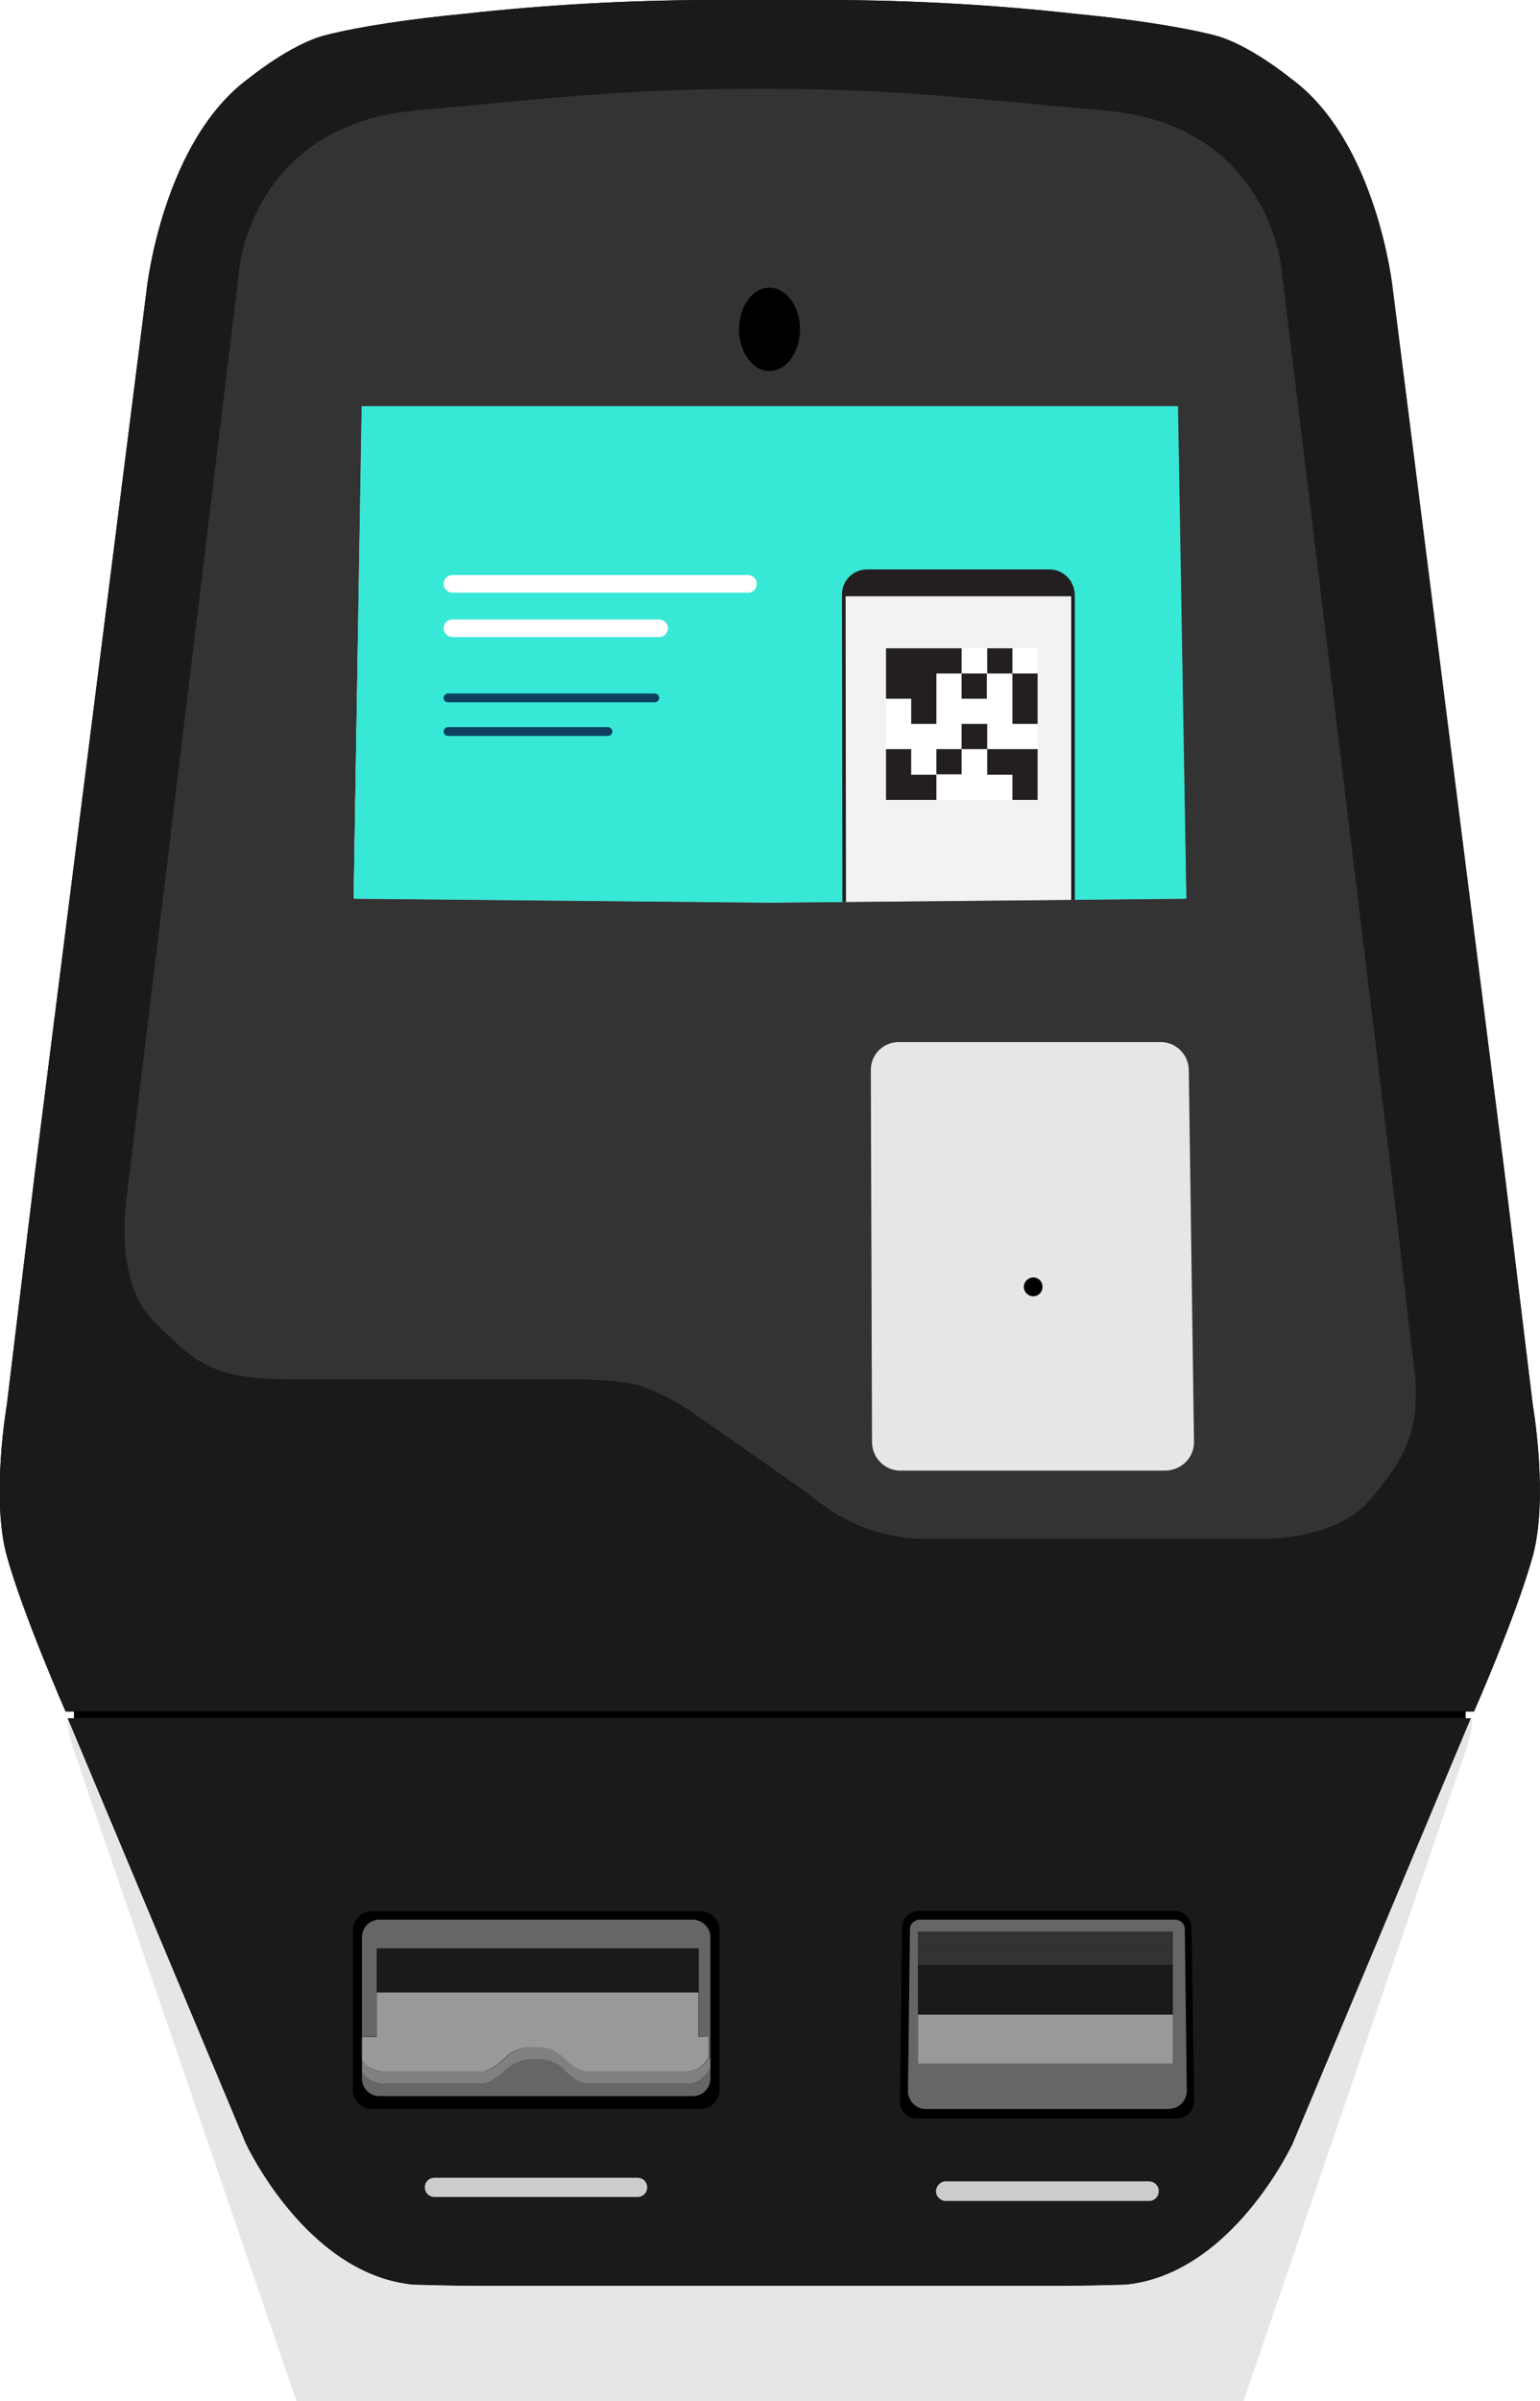 <svg version="1.1" id="el_2oApmyFdZ" xmlns="http://www.w3.org/2000/svg" xmlns:xlink="http://www.w3.org/1999/xlink" x="0px" y="0px" viewBox="0 0 385 600" style="enable-background:new 0 0 385 626.6;" xml:space="preserve"><style>@-webkit-keyframes kf_el_gOgcevkAcDx_an_QwD5NN3yj{0%{-webkit-transform: translate(23.6px, 294.5px) translate(-23.6px, -294.5px) translate(100px, 310px);transform: translate(23.6px, 294.5px) translate(-23.6px, -294.5px) translate(100px, 310px);}16.67%{-webkit-transform: translate(23.6px, 294.5px) translate(-23.6px, -294.5px) translate(100px, 310px);transform: translate(23.6px, 294.5px) translate(-23.6px, -294.5px) translate(100px, 310px);}27.22%{-webkit-transform: translate(23.6px, 294.5px) translate(-23.6px, -294.5px) translate(50px, -20px);transform: translate(23.6px, 294.5px) translate(-23.6px, -294.5px) translate(50px, -20px);}30%{-webkit-transform: translate(23.6px, 294.5px) translate(-23.6px, -294.5px) translate(50px, 0px);transform: translate(23.6px, 294.5px) translate(-23.6px, -294.5px) translate(50px, 0px);}40%{-webkit-transform: translate(23.6px, 294.5px) translate(-23.6px, -294.5px) translate(50px, 0px);transform: translate(23.6px, 294.5px) translate(-23.6px, -294.5px) translate(50px, 0px);}46.67%{-webkit-transform: translate(23.6px, 294.5px) translate(-23.6px, -294.5px) translate(50px, 310px);transform: translate(23.6px, 294.5px) translate(-23.6px, -294.5px) translate(50px, 310px);}100%{-webkit-transform: translate(23.6px, 294.5px) translate(-23.6px, -294.5px) translate(50px, 310px);transform: translate(23.6px, 294.5px) translate(-23.6px, -294.5px) translate(50px, 310px);}}@keyframes kf_el_gOgcevkAcDx_an_QwD5NN3yj{0%{-webkit-transform: translate(23.6px, 294.5px) translate(-23.6px, -294.5px) translate(100px, 310px);transform: translate(23.6px, 294.5px) translate(-23.6px, -294.5px) translate(100px, 310px);}16.67%{-webkit-transform: translate(23.6px, 294.5px) translate(-23.6px, -294.5px) translate(100px, 310px);transform: translate(23.6px, 294.5px) translate(-23.6px, -294.5px) translate(100px, 310px);}27.22%{-webkit-transform: translate(23.6px, 294.5px) translate(-23.6px, -294.5px) translate(50px, -20px);transform: translate(23.6px, 294.5px) translate(-23.6px, -294.5px) translate(50px, -20px);}30%{-webkit-transform: translate(23.6px, 294.5px) translate(-23.6px, -294.5px) translate(50px, 0px);transform: translate(23.6px, 294.5px) translate(-23.6px, -294.5px) translate(50px, 0px);}40%{-webkit-transform: translate(23.6px, 294.5px) translate(-23.6px, -294.5px) translate(50px, 0px);transform: translate(23.6px, 294.5px) translate(-23.6px, -294.5px) translate(50px, 0px);}46.67%{-webkit-transform: translate(23.6px, 294.5px) translate(-23.6px, -294.5px) translate(50px, 310px);transform: translate(23.6px, 294.5px) translate(-23.6px, -294.5px) translate(50px, 310px);}100%{-webkit-transform: translate(23.6px, 294.5px) translate(-23.6px, -294.5px) translate(50px, 310px);transform: translate(23.6px, 294.5px) translate(-23.6px, -294.5px) translate(50px, 310px);}}@-webkit-keyframes kf_el_zl9mo9JdEqv_an_85zk_3eNT{50.56%{-webkit-transform: translate(208.575px, 277.697px) translate(-208.575px, -277.697px) translate(0px, 330px);transform: translate(208.575px, 277.697px) translate(-208.575px, -277.697px) translate(0px, 330px);}60%{-webkit-transform: translate(208.575px, 277.697px) translate(-208.575px, -277.697px) translate(0px, -20px);transform: translate(208.575px, 277.697px) translate(-208.575px, -277.697px) translate(0px, -20px);}61.67%{-webkit-transform: translate(208.575px, 277.697px) translate(-208.575px, -277.697px) translate(0px, -15px);transform: translate(208.575px, 277.697px) translate(-208.575px, -277.697px) translate(0px, -15px);}73.33%{-webkit-transform: translate(208.575px, 277.697px) translate(-208.575px, -277.697px) translate(0px, -15px);transform: translate(208.575px, 277.697px) translate(-208.575px, -277.697px) translate(0px, -15px);}85%{-webkit-transform: translate(208.575px, 277.697px) translate(-208.575px, -277.697px) translate(0px, 330px);transform: translate(208.575px, 277.697px) translate(-208.575px, -277.697px) translate(0px, 330px);}0%{-webkit-transform: translate(208.575px, 277.697px) translate(-208.575px, -277.697px) translate(0px, 330px);transform: translate(208.575px, 277.697px) translate(-208.575px, -277.697px) translate(0px, 330px);}100%{-webkit-transform: translate(208.575px, 277.697px) translate(-208.575px, -277.697px) translate(0px, 330px);transform: translate(208.575px, 277.697px) translate(-208.575px, -277.697px) translate(0px, 330px);}}@keyframes kf_el_zl9mo9JdEqv_an_85zk_3eNT{50.56%{-webkit-transform: translate(208.575px, 277.697px) translate(-208.575px, -277.697px) translate(0px, 330px);transform: translate(208.575px, 277.697px) translate(-208.575px, -277.697px) translate(0px, 330px);}60%{-webkit-transform: translate(208.575px, 277.697px) translate(-208.575px, -277.697px) translate(0px, -20px);transform: translate(208.575px, 277.697px) translate(-208.575px, -277.697px) translate(0px, -20px);}61.67%{-webkit-transform: translate(208.575px, 277.697px) translate(-208.575px, -277.697px) translate(0px, -15px);transform: translate(208.575px, 277.697px) translate(-208.575px, -277.697px) translate(0px, -15px);}73.33%{-webkit-transform: translate(208.575px, 277.697px) translate(-208.575px, -277.697px) translate(0px, -15px);transform: translate(208.575px, 277.697px) translate(-208.575px, -277.697px) translate(0px, -15px);}85%{-webkit-transform: translate(208.575px, 277.697px) translate(-208.575px, -277.697px) translate(0px, 330px);transform: translate(208.575px, 277.697px) translate(-208.575px, -277.697px) translate(0px, 330px);}0%{-webkit-transform: translate(208.575px, 277.697px) translate(-208.575px, -277.697px) translate(0px, 330px);transform: translate(208.575px, 277.697px) translate(-208.575px, -277.697px) translate(0px, 330px);}100%{-webkit-transform: translate(208.575px, 277.697px) translate(-208.575px, -277.697px) translate(0px, 330px);transform: translate(208.575px, 277.697px) translate(-208.575px, -277.697px) translate(0px, 330px);}}@-webkit-keyframes kf_el_zfrejAVswDg_an_p9dKUHLOG{0%{opacity: 1;}73.33%{opacity: 1;}73.89%{opacity: 0;}100%{opacity: 0;}}@keyframes kf_el_zfrejAVswDg_an_p9dKUHLOG{0%{opacity: 1;}73.33%{opacity: 1;}73.89%{opacity: 0;}100%{opacity: 0;}}@-webkit-keyframes kf_el_nceC9BZ4G16_an_SNKCiJ8HG{73.89%{-webkit-transform: translate(192.3px, 162px) scale(0.3, 0.3) translate(-192.3px, -162px);transform: translate(192.3px, 162px) scale(0.3, 0.3) translate(-192.3px, -162px);}78.33%{-webkit-transform: translate(192.3px, 162px) scale(1.1, 1.1) translate(-192.3px, -162px);transform: translate(192.3px, 162px) scale(1.1, 1.1) translate(-192.3px, -162px);}78.89%{-webkit-transform: translate(192.3px, 162px) scale(1, 1) translate(-192.3px, -162px);transform: translate(192.3px, 162px) scale(1, 1) translate(-192.3px, -162px);}0%{-webkit-transform: translate(192.3px, 162px) scale(0.3, 0.3) translate(-192.3px, -162px);transform: translate(192.3px, 162px) scale(0.3, 0.3) translate(-192.3px, -162px);}100%{-webkit-transform: translate(192.3px, 162px) scale(1, 1) translate(-192.3px, -162px);transform: translate(192.3px, 162px) scale(1, 1) translate(-192.3px, -162px);}}@keyframes kf_el_nceC9BZ4G16_an_SNKCiJ8HG{73.89%{-webkit-transform: translate(192.3px, 162px) scale(0.3, 0.3) translate(-192.3px, -162px);transform: translate(192.3px, 162px) scale(0.3, 0.3) translate(-192.3px, -162px);}78.33%{-webkit-transform: translate(192.3px, 162px) scale(1.1, 1.1) translate(-192.3px, -162px);transform: translate(192.3px, 162px) scale(1.1, 1.1) translate(-192.3px, -162px);}78.89%{-webkit-transform: translate(192.3px, 162px) scale(1, 1) translate(-192.3px, -162px);transform: translate(192.3px, 162px) scale(1, 1) translate(-192.3px, -162px);}0%{-webkit-transform: translate(192.3px, 162px) scale(0.3, 0.3) translate(-192.3px, -162px);transform: translate(192.3px, 162px) scale(0.3, 0.3) translate(-192.3px, -162px);}100%{-webkit-transform: translate(192.3px, 162px) scale(1, 1) translate(-192.3px, -162px);transform: translate(192.3px, 162px) scale(1, 1) translate(-192.3px, -162px);}}@-webkit-keyframes kf_el_nceC9BZ4G16_an_HbHgcJzPA{0%{opacity: 0;}73.33%{opacity: 0;}73.89%{opacity: 1;}100%{opacity: 1;}}@keyframes kf_el_nceC9BZ4G16_an_HbHgcJzPA{0%{opacity: 0;}73.33%{opacity: 0;}73.89%{opacity: 1;}100%{opacity: 1;}}@-webkit-keyframes kf_el_C-0KywV1Pj_an_wQ9679mTS{0%{opacity: 0;}100%{opacity: 0;}}@keyframes kf_el_C-0KywV1Pj_an_wQ9679mTS{0%{opacity: 0;}100%{opacity: 0;}}#el_2oApmyFdZ *{-webkit-animation-duration: 6s;animation-duration: 6s;-webkit-animation-iteration-count: infinite;animation-iteration-count: infinite;-webkit-animation-timing-function: cubic-bezier(0, 0, 1, 1);animation-timing-function: cubic-bezier(0, 0, 1, 1);}#el_bWu8Y9PaXY{fill: #1A1A1A;}#el_QZ7qhhRjR5{fill: #1A1A1A;}#el_cY8IxIP68p{fill: #1A1A1A;}#el_5a0SKB_h5g{fill: #1A1A1A;}#el_7c8klUwanj{fill: #1A1A1A;}#el_i-ofK2QLL8{fill: #E6E6E6;}#el_5S1GTwGeln{fill: #F2F2F2;}#el_SJ1Cr_SjTv{fill: #FE7F78;}#el_H-WidtDv18{fill: #37E8D7;}#el_P73QMEeoELZ{fill: #4A4A4A;}#el_IvK4T4u4yuq{fill: #4A4A4A;}#el_HcglQvNybdX{fill: #FFFFFF;}#el_Br9AcIjIdSL{fill: #FFFFFF;}#el_kN4pVx68iQB{fill: #F2F2F2;}#el_ejo5IJKh11g{fill: #FFFFFF;}#el_XsSJHvEZhH3{fill: #231F20;}#el_iT4FuzvIPJ3{fill: #231F20;}#el_XFfWEnxY3xV{fill: #231F20;}#el_gjMxqYpglxq{fill: #231F20;}#el_I156kKLRzhI{fill: #231F20;}#el_DWkzSzNdxsj{fill: #231F20;}#el_d4dLWLgQJxI{fill: #231F20;}#el__B_ZaIbylv3{fill: #231F20;}#el_VUbPjLIq98C{fill: #FFFFFF;}#el_2SaxPKnKK6s{fill: #FFFFFF;}#el_plKRDTpilJ5{fill: #0E4160;}#el_AFYPT03aZ17{fill: #0E4160;}#el_0tNrXPDmXRG{fill: #333333;}#el_CxNiSbtUxcB{fill: #E6E6E6;}#el_3VgVbl_bHyD{-webkit-clip-path: url(#SVGID_2_);clip-path: url(#SVGID_2_);}#el_cPt9ijkK6Xm{fill: #231F20;}#el_5PIVpQOqaSO{fill: #1A1A1A;}#el_aEesBK44m3g{fill: #666666;}#el_F449gjLt_AO{fill: #808080;}#el_F0AicuIaGEO{fill: #666666;}#el_jcdpXIQv5KE{fill: #999999;}#el_rUALeJ4JQ_d{fill: #1A1A1A;}#el_yG9MKxINvbE{fill: #1A1A1A;}#el__RLs9pY1KAU{fill: #666666;}#el_FHelqdoIS0C{fill: #999999;}#el_oogui6WAf5B{fill: #1A1A1A;}#el_TccRY9D8G7x{fill: #333333;}#el_dg7vC69uPkb{fill: #333333;}#el_vH-4H3Ztu6n{fill: #CCCCCC;}#el_MWpndaD1cQl{fill: #CCCCCC;}#el_002QHzXFhTP{fill: #1A1A1A;}#el_IqCHIiFlNZA{fill: #1A1A1A;}#el_mFaxYy2hnuD{fill: #1A1A1A;}#el_jJq5CXxRagY{fill: none;stroke: #231F20;stroke-width: 0.449;stroke-miterlimit: 10;}#el_gVX7y_Vq8XA{fill: none;stroke: #231F20;stroke-width: 0.449;stroke-miterlimit: 10;}#el_NP_pOoJcaeR{fill: none;stroke: #231F20;stroke-width: 0.449;stroke-miterlimit: 10;}#el_wcO6vPi4Y0d{fill: #B3B3B3;}#el_B-tVLIkmsvh{fill: #B3B3B3;}#el_oACmisUCrDy{fill: #B3B3B3;}#el_-o2Z4KXMRQl{fill: #B3B3B3;}#el_NKPEoKAGiV7{fill: #808080;}#el_CZgYA8lmTGd{fill: #E6E6E6;}#el_Mw29mdeATwn{fill: #1A1A1A;}#el_zVhPwY5DRsB{fill: #1A1A1A;}#el_gAkx4IDBX_F{fill: none;stroke: #231F20;stroke-width: 1.147;stroke-miterlimit: 10;}#el_sq11MTWemnm{fill: none;stroke: #231F20;stroke-width: 1.147;stroke-miterlimit: 10;}#el_-0wXLxDwJMV{fill: none;stroke: #231F20;stroke-width: 1.147;stroke-miterlimit: 10;}#el_CbPH0OTKxkB{fill: #FFFFFF;}#el_W3Kh5rN7WDN{fill: #231F20;}#el_4kufWhnTzRQ{fill: #231F20;}#el_f84365o1awW{fill: #231F20;}#el_G49oPXN3wOu{fill: #231F20;}#el_wQnkASyrW57{fill: #231F20;}#el__APdwFIqUne{fill: #231F20;}#el_ObWcUU7mzps{fill: #231F20;}#el_ZGFp8nItDWt{fill: #B3B3B3;}#el_qUp166pCG2K{fill: #B3B3B3;}#el_Y9f3GanF9iN{fill: #B3B3B3;}#el_J_FwqRMLJ5e{fill: #B3B3B3;}#el_C-0KywV1Pj{-webkit-animation-fill-mode: backwards;animation-fill-mode: backwards;opacity: 0;-webkit-animation-name: kf_el_C-0KywV1Pj_an_wQ9679mTS;animation-name: kf_el_C-0KywV1Pj_an_wQ9679mTS;-webkit-animation-timing-function: cubic-bezier(0, 0, 1, 1);animation-timing-function: cubic-bezier(0, 0, 1, 1);}#el_nceC9BZ4G16{-webkit-animation-fill-mode: backwards;animation-fill-mode: backwards;opacity: 0;-webkit-animation-name: kf_el_nceC9BZ4G16_an_HbHgcJzPA;animation-name: kf_el_nceC9BZ4G16_an_HbHgcJzPA;-webkit-animation-timing-function: cubic-bezier(0, 0, 1, 1);animation-timing-function: cubic-bezier(0, 0, 1, 1);}#el_nceC9BZ4G16_an_SNKCiJ8HG{-webkit-animation-fill-mode: backwards;animation-fill-mode: backwards;-webkit-transform: translate(192.3px, 162px) scale(0.3, 0.3) translate(-192.3px, -162px);transform: translate(192.3px, 162px) scale(0.3, 0.3) translate(-192.3px, -162px);-webkit-animation-name: kf_el_nceC9BZ4G16_an_SNKCiJ8HG;animation-name: kf_el_nceC9BZ4G16_an_SNKCiJ8HG;-webkit-animation-timing-function: cubic-bezier(0.42, 0, 0.58, 1);animation-timing-function: cubic-bezier(0.42, 0, 0.58, 1);}#el_zfrejAVswDg{-webkit-animation-fill-mode: backwards;animation-fill-mode: backwards;opacity: 1;-webkit-animation-name: kf_el_zfrejAVswDg_an_p9dKUHLOG;animation-name: kf_el_zfrejAVswDg_an_p9dKUHLOG;-webkit-animation-timing-function: cubic-bezier(0, 0, 1, 1);animation-timing-function: cubic-bezier(0, 0, 1, 1);}#el_zl9mo9JdEqv_an_85zk_3eNT{-webkit-animation-fill-mode: backwards;animation-fill-mode: backwards;-webkit-transform: translate(208.575px, 277.697px) translate(-208.575px, -277.697px) translate(0px, 330px);transform: translate(208.575px, 277.697px) translate(-208.575px, -277.697px) translate(0px, 330px);-webkit-animation-name: kf_el_zl9mo9JdEqv_an_85zk_3eNT;animation-name: kf_el_zl9mo9JdEqv_an_85zk_3eNT;-webkit-animation-timing-function: cubic-bezier(0.42, 0, 0.58, 1);animation-timing-function: cubic-bezier(0.42, 0, 0.58, 1);}#el_gOgcevkAcDx_an_QwD5NN3yj{-webkit-animation-fill-mode: backwards;animation-fill-mode: backwards;-webkit-transform: translate(23.6px, 294.5px) translate(-23.6px, -294.5px) translate(100px, 310px);transform: translate(23.6px, 294.5px) translate(-23.6px, -294.5px) translate(100px, 310px);-webkit-animation-name: kf_el_gOgcevkAcDx_an_QwD5NN3yj;animation-name: kf_el_gOgcevkAcDx_an_QwD5NN3yj;-webkit-animation-timing-function: cubic-bezier(0.42, 0, 0.58, 1);animation-timing-function: cubic-bezier(0.42, 0, 0.58, 1);}</style>
  <style>svg {cursor : none;}</style>
<g id="el_fcRq_9Upra">
	<path d="M383.2,351.1c0,0,4,23.1,0,37.7s-14.7,38.9-14.7,38.9H16.4c0,0-10.7-24.4-14.7-38.9s0-37.7,0-37.7l6.9-57&#10;&#9;&#9;l28.1-222c0,0,4-36.9,25.6-52.6c0,0,10.4-8.5,19.1-10.7c8.6-2.2,21.5-4.1,35.2-5.4c19.9-2.2,39.8-3.3,59.8-3.4h32.2&#10;&#9;&#9;c20,0.1,39.9,1.2,59.8,3.4c13.6,1.3,26.5,3.2,35.2,5.4c8.6,2.2,19,10.7,19,10.7c21.7,15.7,25.6,52.6,25.6,52.6l28.1,222&#10;&#9;&#9;L383.2,351.1z" id="el_bWu8Y9PaXY"/>
	<rect x="18.5" y="427.6" width="347.9" height="1.8" id="el_QZ7qhhRjR5"/>
	<g id="el_0NWxLXmQa-">
		<path d="M103.2,570.9c0,0,9.4,0.3,17.6,0.3h142.9c8.2,0,17.6-0.3,17.6-0.3c26.7-2.6,41.8-35.3,41.8-35.3l44.5-106.2&#10;&#9;&#9;&#9;H16.9l44.5,106.2C61.4,535.6,76.5,568.3,103.2,570.9z" id="el_cY8IxIP68p"/>
		<rect x="367.7" y="429.4" width="0.3" height="0" id="el_5a0SKB_h5g"/>
	</g>
</g>
<g id="el_VkfNhd5IRp">
	<path d="M383.2,351.1c0,0,4,23.1,0,37.7s-14.7,38.9-14.7,38.9H16.4c0,0-10.7-24.4-14.7-38.9s0-37.7,0-37.7l6.9-57&#10;&#9;&#9;l28.1-222c0,0,4-36.9,25.6-52.6c0,0,10.4-8.5,19-10.7s21.5-4.1,35.2-5.4c19.9-2.2,39.8-3.3,59.8-3.4h32.2c20,0.1,39.9,1.2,59.8,3.4&#10;&#9;&#9;c13.6,1.3,26.5,3.2,35.2,5.4s19,10.7,19,10.7c21.7,15.7,25.6,52.6,25.6,52.6l28.1,222L383.2,351.1z M342.5,374.7&#10;&#9;&#9;c8.4-9.9,13-17.4,11-33.2s-5-43.7-5-43.7L320.4,66.7c0,0-3.4-35.2-43.4-39s-55.6-5.5-86.8-5.5s-46.8,1.8-86.8,5.5S60,66.7,60,66.7&#10;&#9;&#9;L31.8,297.9c0,0-3.8,21.7,6.7,32.2s14.3,14.5,35.2,14.5H144c0,0,12.5,0,17.1,2c4,1.5,7.9,3.5,11.4,5.9c3.3,2.2,17.6,12.2,25.7,18&#10;&#9;&#9;c2.6,1.8,5.1,3.7,7.6,5.6c7.4,5.5,16.4,8.4,25.6,8.3h85.1C316.5,384.4,334.1,384.6,342.5,374.7L342.5,374.7z" id="el_7c8klUwanj"/>
	<path id="el_i-ofK2QLL8" d="M368,429.4v1.3c0,0.6-0.1,1.3-0.3,1.9c-0.4,2-0.9,3.9-1.6,5.8l-64.3,188.2H83.2L18.8,438.4&#10;&#9;&#9;c-0.7-1.9-1.2-3.9-1.6-5.8c-0.1-0.6-0.2-1.3-0.3-1.9v-1.3l44.5,106.2c0,0,15.1,32.7,41.8,35.3c0,0,9.4,0.3,17.6,0.3h142.9&#10;&#9;&#9;c8.2,0,17.6-0.3,17.6-0.3c26.7-2.6,41.8-35.3,41.8-35.3l44.5-106.2L368,429.4L368,429.4z"/>
	<rect id="el_3zkz_7FYe4" x="18.5" y="427.6" width="347.9" height="1.8"/>
	<g id="el_V0xA6qWrlC">
		<polygon id="el_5S1GTwGeln" points="294.6,101.5 296.6,224.6 192.5,225.6 88.4,224.6 90.4,101.5 &#10;&#9;&#9;&#9;192.5,101.5 &#9;&#9;"/>
		<polygon id="el_SJ1Cr_SjTv" points="294.6,101.5 296.6,224.6 192.5,225.6 88.4,224.6 90.4,101.5 &#10;&#9;&#9;&#9;192.5,101.5 &#9;&#9;"/>
		<polygon id="el_H-WidtDv18" points="294.6,101.5 296.6,224.6 192.5,225.6 88.4,224.6 90.4,101.5 &#10;&#9;&#9;&#9;192.5,101.5 &#9;&#9;"/>
		<g id="el_C-0KywV1Pj">
			<path d="M192.3,128.4c-18.5,0-33.6,15.1-33.6,33.6s15.1,33.6,33.6,33.6s33.6-15.1,33.6-33.6S210.8,128.4,192.3,128.4&#10;&#9;&#9;&#9;&#9;z M192.3,189.3c-15.1,0-27.3-12.3-27.3-27.3s12.3-27.3,27.3-27.3s27.3,12.3,27.3,27.3S207.4,189.3,192.3,189.3z" id="el_P73QMEeoELZ"/>
			<path d="M206.1,150.1c-1.3-1.1-3.3-0.9-4.4,0.5l-13.1,16.3l-4-3.9c-1.2-1.2-3.2-1.2-4.4,0.1&#10;&#9;&#9;&#9;&#9;c-1.2,1.2-1.2,3.2,0.1,4.4l6.5,6.3c0.6,0.6,1.4,0.9,2.2,0.9c0.1,0,0.1,0,0.2,0c0.9-0.1,1.7-0.5,2.2-1.2l15.3-19&#10;&#9;&#9;&#9;&#9;C207.6,153.1,207.4,151.2,206.1,150.1z" id="el_IvK4T4u4yuq"/>
		</g>
		<g id="el_nceC9BZ4G16_an_SNKCiJ8HG" data-animator-group="true" data-animator-type="2"><g id="el_nceC9BZ4G16">
			<path d="M192.3,128.4c-18.5,0-33.6,15.1-33.6,33.6s15.1,33.6,33.6,33.6s33.6-15.1,33.6-33.6S210.8,128.4,192.3,128.4&#10;&#9;&#9;&#9;&#9;z M192.3,189.3c-15.1,0-27.3-12.3-27.3-27.3s12.3-27.3,27.3-27.3s27.3,12.3,27.3,27.3S207.4,189.3,192.3,189.3z" id="el_HcglQvNybdX"/>
			<path d="M206.1,150.1c-1.3-1.1-3.3-0.9-4.4,0.5l-13.1,16.3l-4-3.9c-1.2-1.2-3.2-1.2-4.4,0.1&#10;&#9;&#9;&#9;&#9;c-1.2,1.2-1.2,3.2,0.1,4.4l6.5,6.3c0.6,0.6,1.4,0.9,2.2,0.9c0.1,0,0.1,0,0.2,0c0.9-0.1,1.7-0.5,2.2-1.2l15.3-19&#10;&#9;&#9;&#9;&#9;C207.6,153.1,207.4,151.2,206.1,150.1z" id="el_Br9AcIjIdSL"/>
		</g></g>
		<g id="el_zfrejAVswDg">
			<g id="el_OO_IA4jd0GM">
				<g id="el_ADvCUyLnWof">
					<polygon points="268.2,224.9 211,225.4 211,148.9 268.2,148.9 &#9;&#9;&#9;&#9;&#9;" id="el_kN4pVx68iQB"/>
					<g id="el_xNgeq2OaFuW">
						<rect id="el_ejo5IJKh11g" x="221.5" y="162" width="37.9" height="37.9"/>
						<g id="el_4zrJL1wrbFn">
							<rect x="240.4" y="168.3" width="6.3" height="6.3" id="el_XsSJHvEZhH3"/>
							<rect x="246.8" y="162" width="6.3" height="6.3" id="el_iT4FuzvIPJ3"/>
							<rect x="253.1" y="168.3" width="6.3" height="12.6" id="el_XFfWEnxY3xV"/>
							<polygon points="246.8,187.2 246.8,180.9 240.4,180.9 240.4,187.2 246.8,187.2 246.8,193.6 253.1,193.6 &#10;&#9;&#9;&#9;&#9;&#9;&#9;&#9;&#9;253.1,199.9 259.4,199.9 259.4,187.2 &#9;&#9;&#9;&#9;&#9;&#9;&#9;" id="el_gjMxqYpglxq"/>
							<rect x="234.1" y="187.2" width="6.3" height="6.3" id="el_I156kKLRzhI"/>
							<polygon points="227.8,180.9 234.1,180.9 234.1,168.3 240.4,168.3 240.4,162 221.5,162 221.5,174.6 227.8,174.6 &#10;&#9;&#9;&#9;&#9;&#9;&#9;&#9;&#9;&#9;&#9;&#9;&#9;&#9;&#9;&#9;" id="el_DWkzSzNdxsj"/>
							<polygon points="227.8,187.2 221.5,187.2 221.5,199.9 234.1,199.9 234.1,193.6 227.8,193.6 &#9;&#9;&#9;&#9;&#9;&#9;&#9;" id="el_d4dLWLgQJxI"/>
						</g>
					</g>
				</g>
				<path id="el__B_ZaIbylv3" d="M262.4,142.3h-45.7c-3.4,0-6.2,2.8-6.2,6.2l0.1,76.9h0.9l-0.1-76.4h56.4v75.9h0.9v-76.3&#10;&#9;&#9;&#9;&#9;&#9;C268.6,145.1,265.8,142.3,262.4,142.3z"/>
			</g>
			<g id="el_xBMm5aXR41R">
				<path id="el_VUbPjLIq98C" d="M187,148.1h-73.9c-1.2,0-2.2-1-2.2-2.2s1-2.2,2.2-2.2H187c1.2,0,2.2,1,2.2,2.2&#10;&#9;&#9;&#9;&#9;&#9;S188.3,148.1,187,148.1z"/>
				<path id="el_2SaxPKnKK6s" d="M164.8,159.2h-51.7c-1.2,0-2.2-1-2.2-2.2s1-2.2,2.2-2.2h51.7c1.2,0,2.2,1,2.2,2.2&#10;&#9;&#9;&#9;&#9;&#9;S166,159.2,164.8,159.2z"/>
				<path id="el_plKRDTpilJ5" d="M163.7,175.5H112c-0.6,0-1.1-0.5-1.1-1.1s0.5-1.1,1.1-1.1h51.7c0.6,0,1.1,0.5,1.1,1.1&#10;&#9;&#9;&#9;&#9;&#9;S164.3,175.5,163.7,175.5z"/>
				<path id="el_AFYPT03aZ17" d="M152,183.9h-40c-0.6,0-1.1-0.5-1.1-1.1s0.5-1.1,1.1-1.1h40c0.6,0,1.1,0.5,1.1,1.1&#10;&#9;&#9;&#9;&#9;&#9;S152.6,183.9,152,183.9z"/>
			</g>
		</g>
		<path id="el_0tNrXPDmXRG" d="M296.4,365.4c1.4-1.4,2.1-3.2,2.1-5.2l-1.3-92.9c-0.1-3.8-3.2-6.9-7-6.9h-65.5&#10;&#9;&#9;&#9;c-3.9,0-7,3.1-7,7l0,0l0.3,92.9c0,4,3.2,7.2,7.2,7.2h66.2C293.3,367.5,295.1,366.7,296.4,365.4z M353.5,341.6&#10;&#9;&#9;&#9;c2,15.8-2.6,23.3-11,33.2s-25.9,9.7-25.9,9.7h-85.1c-9.2,0.1-18.2-2.9-25.6-8.3c-2.5-1.9-5-3.8-7.6-5.6&#10;&#9;&#9;&#9;c-8.1-5.7-22.5-15.8-25.7-18c-3.6-2.4-7.4-4.4-11.4-5.9c-4.6-2-17.1-2-17.1-2H73.7c-20.9,0-24.6-4-35.2-14.5S31.8,298,31.8,298&#10;&#9;&#9;&#9;L59.9,66.7c0,0,3.4-35.2,43.4-39s55.6-5.5,86.8-5.5s46.8,1.8,86.8,5.5s43.4,39,43.4,39l28.1,231.2&#10;&#9;&#9;&#9;C348.5,297.9,351.5,325.7,353.5,341.6L353.5,341.6z M296.6,224.6l-2.1-123.1H90.4l-2.1,123.1l104.1,1L296.6,224.6z M199.9,82.3&#10;&#9;&#9;&#9;c0-5.7-3.4-10.4-7.6-10.4s-7.6,4.7-7.6,10.4c0,5.7,3.4,10.4,7.6,10.4S199.9,88,199.9,82.3z"/>
		<g id="el_vqtQHxtAqxB">
			<path d="M220.2,365.5c-1.4-1.3-2.2-3.2-2.2-5.2l-0.3-92.9c0-3.9,3.1-7,7-7l0,0h65.5c3.8,0,6.9,3.1,7,6.9l1.3,92.9&#10;&#9;&#9;&#9;&#9;c0.1,4-3.1,7.2-7.1,7.3h-0.1h-66.2C223.3,367.5,221.5,366.8,220.2,365.5z M260.6,321.6c0-1.3-1-2.3-2.3-2.3s-2.3,1-2.3,2.3&#10;&#9;&#9;&#9;&#9;s1,2.3,2.3,2.3S260.6,322.9,260.6,321.6z" id="el_CxNiSbtUxcB"/>
			<g id="el_w32xIqDQTTK">
				<g id="el_4-eZopnl5yN">
					<defs>
						<path id="SVGID_1_" d="M210.2,252.4v123.1h96.7V252.4H210.2z M291.6,367.5h-66.8c-3.8,0-6.9-3.1-6.9-6.9l-0.2-93.3&#10;&#9;&#9;&#9;&#9;&#9;&#9;&#9;c0-3.8,3.1-6.9,6.9-6.9l0,0h65.8c3.8,0,6.8,3,6.9,6.8l1.2,93.3C298.5,364.3,295.5,367.4,291.6,367.5&#10;&#9;&#9;&#9;&#9;&#9;&#9;&#9;C291.7,367.5,291.6,367.5,291.6,367.5L291.6,367.5z"/>
					</defs>
					<clipPath id="SVGID_2_">
						<use xlink:href="#SVGID_1_" style="overflow:visible;"/>
					</clipPath>
					<g id="el_3VgVbl_bHyD">
					</g>
				</g>
			</g>
			<path id="el_cPt9ijkK6Xm" d="M258.3,319.2c1.3,0,2.3,1,2.3,2.3s-1,2.3-2.3,2.3s-2.3-1-2.3-2.3l0,0&#10;&#9;&#9;&#9;&#9;C256,320.3,257,319.3,258.3,319.2z"/>
			<circle cx="258.3" cy="321.6" r="2.3" id="el_7VQxM2Geos3"/>
		</g>
		<path id="el_yQ-res7CoKy" d="M192.4,71.9c4.2,0,7.6,4.7,7.6,10.4c0,5.7-3.4,10.4-7.6,10.4s-7.6-4.7-7.6-10.4&#10;&#9;&#9;&#9;C184.8,76.5,188.2,71.9,192.4,71.9z"/>
	</g>
	<g id="el_Ry1B58NuJjK">
		<path d="M367.7,429.4l-44.5,106.2c0,0-15.1,32.7-41.8,35.3c0,0-9.4,0.3-17.6,0.3H120.9c-8.2,0-17.6-0.3-17.6-0.3&#10;&#9;&#9;&#9;c-26.7-2.6-41.8-35.3-41.8-35.3L17,429.4H367.7z M289.6,547.6c0-1.4-1.1-2.4-2.4-2.4h-50.8c-1.4,0-2.4,1.1-2.4,2.5&#10;&#9;&#9;&#9;c0,1.3,1.1,2.4,2.4,2.4h50.8C288.5,550,289.6,548.9,289.6,547.6L289.6,547.6L289.6,547.6z M161.9,546.7c0-1.4-1.1-2.4-2.4-2.4l0,0&#10;&#9;&#9;&#9;h-50.8c-1.4,0-2.4,1.1-2.4,2.4c0,1.4,1.1,2.4,2.4,2.4l0,0h50.8C160.8,549.1,161.9,548,161.9,546.7L161.9,546.7z" id="el_5PIVpQOqaSO"/>
		<g id="el_yRQ0KYwqZPc">
			<g id="el_rCYWafrqA2J">
				<path d="M90.5,517.6v1.8c0,2.5,2,4.4,4.4,4.4h78.2c2.5,0,4.4-2,4.4-4.4l0,0v-35.3c0-2.5-2-4.4-4.4-4.4l0,0H94.9&#10;&#9;&#9;&#9;&#9;&#9;c-2.5,0-4.4,2-4.4,4.4v24.8h-0.3v5.2c0.1,0.2,0.2,0.4,0.3,0.5V517.6z M179.9,482.4v39.8c0,2.7-2.2,4.8-4.8,4.8l0,0H93&#10;&#9;&#9;&#9;&#9;&#9;c-2.7,0-4.8-2.2-4.8-4.8l0,0v-39.8c0-2.7,2.2-4.8,4.8-4.8l0,0h82.1C177.7,477.6,179.9,479.7,179.9,482.4L179.9,482.4z" id="el_kzcn_B6gtso"/>
				<path d="M177.6,517.1v2.3c0,2.5-2,4.4-4.4,4.4l0,0H94.9c-2.5,0-4.4-2-4.4-4.4v-1.8c1.1,1.8,3,2.9,5,2.9h25.6&#10;&#9;&#9;&#9;&#9;&#9;c0,0,2.2-0.3,5.4-3.5c1.6-1.5,3.7-2.4,6-2.5h1.9c2.4,0,4.7,0.9,6.5,2.5c3.1,3.1,5.4,3.5,5.4,3.5h25.6c3.7,0,5.4-3.5,5.4-3.5&#10;&#9;&#9;&#9;&#9;&#9;L177.6,517.1z" id="el_aEesBK44m3g"/>
				<path d="M177.6,514.1v3h-0.3c0,0-1.7,3.5-5.4,3.5h-25.6c0,0-2.2-0.3-5.4-3.5c-1.7-1.7-4.1-2.6-6.5-2.5h-1.9&#10;&#9;&#9;&#9;&#9;&#9;c-2.2,0.1-4.4,1-6,2.5c-3.1,3.1-5.4,3.5-5.4,3.5H95.5c-2.1-0.1-4-1.2-5-2.9v-3c1.1,1.8,3,2.9,5,2.9h25.6c0,0,2.2-0.3,5.4-3.5&#10;&#9;&#9;&#9;&#9;&#9;c1.7-1.6,3.8-2.5,6.1-2.5h2c2.3,0,4.6,0.9,6.3,2.5c3.1,3.1,5.4,3.5,5.4,3.5h25.6c3.7,0,5.4-3.5,5.4-3.5H177.6z" id="el_F449gjLt_AO"/>
				<path d="M177.6,484.1v30h-0.3v-5.2h-2.6v-22H94.2v22h-3.7v-24.8c0-2.5,2-4.4,4.4-4.4h78.2&#10;&#9;&#9;&#9;&#9;&#9;C175.6,479.7,177.6,481.7,177.6,484.1L177.6,484.1z" id="el_F0AicuIaGEO"/>
				<path d="M177.2,508.9v5.2c0,0-1.7,3.5-5.4,3.5h-25.6c0,0-2.2-0.3-5.4-3.5c-1.7-1.6-3.9-2.5-6.3-2.5h-2&#10;&#9;&#9;&#9;&#9;&#9;c-2.3,0-4.5,0.9-6.1,2.5c-3.1,3.1-5.4,3.5-5.4,3.5H95.5c-2.1-0.1-4-1.2-5-2.9V509h3.7v-11.1h80.4V509L177.2,508.9L177.2,508.9z" id="el_jcdpXIQv5KE"/>
				<rect x="94.2" y="486.9" width="80.4" height="10.9" id="el_rUALeJ4JQ_d"/>
				<path d="M90.5,508.9v5.7c-0.1-0.2-0.2-0.4-0.3-0.5v-5.2L90.5,508.9z" id="el_yG9MKxINvbE"/>
			</g>
			<g id="el_9m4LUHvALzm">
				<path d="M298.5,525.1c0,2.4-2,4.3-4.4,4.3c0,0,0,0-0.1,0h-64.6c-2.4,0.1-4.4-1.8-4.4-4.2c0,0,0,0,0-0.1l0.5-43.4&#10;&#9;&#9;&#9;&#9;&#9;c0.1-2.4,2-4.2,4.4-4.2h63.6c2.4-0.1,4.3,1.8,4.4,4.2L298.5,525.1z M292,527c2.5,0.1,4.5-1.9,4.6-4.3l0,0l-0.5-40.6&#10;&#9;&#9;&#9;&#9;&#9;c0-1.4-1.2-2.4-2.5-2.4H230c-1.4,0-2.5,1-2.5,2.4l-0.5,40.6c0.1,2.5,2.1,4.4,4.6,4.4l0,0H292V527z" id="el_gJc1UZmqokt"/>
				<path d="M296.7,522.6c-0.1,2.5-2.1,4.4-4.6,4.4l0,0h-60.5c-2.5,0.1-4.5-1.9-4.6-4.3l0,0l0.5-40.6&#10;&#9;&#9;&#9;&#9;&#9;c0-1.4,1.2-2.4,2.5-2.4h63.7c1.4,0,2.5,1,2.5,2.4L296.7,522.6z M293.2,491v-8.3h-63.7v33h63.7V491z" id="el__RLs9pY1KAU"/>
				<rect x="229.5" y="503.4" width="63.7" height="12.3" id="el_FHelqdoIS0C"/>
				<rect x="229.5" y="491" width="63.7" height="12.4" id="el_oogui6WAf5B"/>
				<rect x="229.5" y="486.9" width="63.7" height="4.1" id="el_TccRY9D8G7x"/>
				<rect x="229.5" y="482.8" width="63.7" height="4.1" id="el_dg7vC69uPkb"/>
			</g>
			<path id="el_vH-4H3Ztu6n" d="M287.2,545.1c1.4,0,2.5,1.1,2.5,2.4c0,1.4-1.1,2.5-2.4,2.5l0,0h-50.8&#10;&#9;&#9;&#9;&#9;c-1.4,0-2.5-1.1-2.5-2.4s1.1-2.5,2.4-2.5l0,0H287.2z"/>
			<path id="el_MWpndaD1cQl" d="M159.4,544.2c1.4,0,2.4,1.1,2.4,2.4c0,1.4-1.1,2.4-2.4,2.4l0,0h-50.8&#10;&#9;&#9;&#9;&#9;c-1.4,0-2.4-1.1-2.4-2.4c0-1.4,1.1-2.4,2.4-2.4l0,0H159.4z"/>
		</g>
	</g>
</g>
<g id="el_zl9mo9JdEqv_an_85zk_3eNT" data-animator-group="true" data-animator-type="0"><g id="el_zl9mo9JdEqv">
	<g id="el_8BHVdSVvAKA">
		<g id="el_607m3k9d0D9">
			<g id="el_8mNBhWkOKb_">
				<path d="M293.9,287.7v133.5c0,1.1-0.2,2.2-0.5,3.2h-70.2c-0.4-1-0.6-2.1-0.5-3.2V287.7c0-1,0.2-2,0.5-2.9h70.4&#10;&#9;&#9;&#9;&#9;&#9;C293.7,285.7,293.9,286.7,293.9,287.7z" id="el_002QHzXFhTP"/>
				<path d="M293.4,284.8H223c1.3-4.2,5.2-7.1,9.6-7.1h51.2C288.2,277.6,292.1,280.5,293.4,284.8z" id="el_IqCHIiFlNZA"/>
				<path d="M223.1,424.3h70.2c-1.3,4.1-5.2,6.9-9.5,6.9h-51.2C228.3,431.3,224.4,428.5,223.1,424.3z" id="el_mFaxYy2hnuD"/>
			</g>
			<g id="el_vbnWzrbW3ji">
				<path d="M293.3,424.3c-1.3,4.1-5.2,6.9-9.5,6.9h-51.2c-4.3,0-8.2-2.8-9.5-6.9c-0.4-1-0.6-2.1-0.5-3.2V287.7&#10;&#9;&#9;&#9;&#9;&#9;c0-1,0.2-2,0.5-2.9c1.3-4.2,5.2-7.1,9.6-7.1h51.2c4.4,0,8.3,2.9,9.6,7.1c0.3,0.9,0.5,1.9,0.5,2.9v133.5&#10;&#9;&#9;&#9;&#9;&#9;C293.9,422.3,293.7,423.3,293.3,424.3z" id="el_jJq5CXxRagY"/>
				<polyline points="222.9,284.8 223,284.8 293.4,284.8 &#9;&#9;&#9;&#9;" id="el_gVX7y_Vq8XA"/>
				<polyline points="223,424.3 223.1,424.3 293.3,424.3 &#9;&#9;&#9;&#9;" id="el_NP_pOoJcaeR"/>
			</g>
		</g>
		<circle id="el_wcO6vPi4Y0d" cx="240" cy="297.2" r="4.9"/>
	</g>
	<path id="el_B-tVLIkmsvh" d="M303.3,358.9c0,0-1.6-8.1-9.7-6.1l4.2-1.4c4.5-1.7,7-6.6,5.6-11.2c0,0-1.7-8.7-10.5-5.9L231,354.2&#10;&#9;&#9;l-4.4-15c-1.2-4.7-5.9-7.5-10.6-6.3c-0.1,0-0.3,0.1-0.4,0.1l-0.8,0.3c-4.7,1.7-7.3,6.9-5.8,11.7l8.5,29.3v252.3h58.3V407.8l15.8-5&#10;&#9;&#9;c4.4-1.5,6.9-6.1,5.7-10.6c-0.4-1.6-1.2-3.1-2.4-4.3l1.1-0.3c4.4-1.5,6.9-6.1,5.7-10.6c0,0-1.1-5.8-6.7-5.9l2.7-0.9&#10;&#9;&#9;C302.3,368.4,304.7,363.5,303.3,358.9z"/>
</g></g>
<g id="el_gOgcevkAcDx_an_QwD5NN3yj" data-animator-group="true" data-animator-type="0"><g id="el_gOgcevkAcDx">
	<g id="el_9Ty-3DOJ_Mx">
		<g id="el_YZJQUqBWQQ6">
			<circle cx="42.5" cy="400.3" r="13.6" id="el_oACmisUCrDy"/>
		</g>
		<g id="el_WrXZ-G8mK5P">
		</g>
	</g>
	<g id="el__R0WpF3v9ee">
		<g id="el_JX9EAeg6CIr">
			<path d="M385.2,622.5L324,682.7L166.6,536.4c-20.4,4.7-75.5-8.5-81.3-26.3l18.4-26l0.1-0.1&#10;&#9;&#9;&#9;&#9;c23.7-26.6,66.2-50.6,66.2-50.6l3.3-8.7h20.4c1.1,1,2,2.5,2.3,4.1l4.9,31.8c0.9,6,4,11.4,8.7,15L385.2,622.5z" id="el_-o2Z4KXMRQl"/>
			<path d="M170,433.4c0,0-42.4,24-66.2,50.6l39.8-56.4C158,427.3,170,433.4,170,433.4z" id="el_NKPEoKAGiV7"/>
		</g>
		<g id="el_kdmrH6E9iKV">
		</g>
	</g>
	<g id="el_g5RMvwj5DWR">
		<g id="el_L0u-4AzYbf4">
			<g id="el_5rnEbr-SLeU">
				<path d="M149.5,305.2v206.3c0,0.2,0,0.3,0,0.6h-0.1l-0.6-0.1H44.7L44,512h-0.1c0-0.2,0-0.3,0-0.6V305.2l0.7-0.1&#10;&#9;&#9;&#9;&#9;&#9;h104.4L149.5,305.2z" id="el_CZgYA8lmTGd"/>
				<path d="M149.5,305.2l-0.6-0.1H44.5l-0.7,0.1c0-6,4.8-10.7,10.7-10.7h84.3C144.8,294.5,149.5,299.2,149.5,305.2z" id="el_Mw29mdeATwn"/>
				<path d="M148.8,511.9l0.6,0.1c-0.2,5.6-4.8,10.1-10.6,10.1H54.5c-5.6,0-10.3-4.5-10.6-10.1l0.7-0.1H148.8z" id="el_zVhPwY5DRsB"/>
			</g>
			<g id="el_UDHmW3qrSAS">
				<path d="M149.4,512c-0.2,5.6-4.8,10.1-10.6,10.1H54.5c-5.6,0-10.3-4.5-10.6-10.1h-0.1c0-0.2,0-0.3,0-0.6V305.2&#10;&#9;&#9;&#9;&#9;&#9;c0-6,4.8-10.7,10.7-10.7h84.3c6,0,10.7,4.7,10.7,10.7v206.3c0,0.2,0,0.3,0,0.6H149.4z" id="el_gAkx4IDBX_F"/>
				<line x1="44.5" y1="305.1" x2="148.9" y2="305.1" id="el_sq11MTWemnm"/>
				<line x1="44.7" y1="511.9" x2="148.8" y2="511.9" id="el_-0wXLxDwJMV"/>
			</g>
		</g>
		<g id="el_FGbk5gx0a4a">
			<rect id="el_CbPH0OTKxkB" x="63.5" y="373.4" width="69.8" height="69.8"/>
			<g id="el_HijeEiGuLbZ">
				<polygon points="63.5,373.4 63.5,396.6 75.1,396.6 75.1,408.3 86.7,408.3 86.7,385 98.4,385 98.4,373.4 &#9;&#9;&#9;&#9;" id="el_W3Kh5rN7WDN"/>
				<rect x="98.4" y="385" width="11.6" height="11.6" id="el_4kufWhnTzRQ"/>
				<rect x="110" y="373.4" width="11.6" height="11.6" id="el_f84365o1awW"/>
				<rect x="121.7" y="385" width="11.6" height="23.3" id="el_G49oPXN3wOu"/>
				<polygon points="110,408.3 98.4,408.3 98.4,419.9 110,419.9 110,431.6 121.7,431.6 121.7,443.2 133.3,443.2 &#10;&#9;&#9;&#9;&#9;&#9;133.3,419.9 110,419.9 &#9;&#9;&#9;&#9;" id="el_wQnkASyrW57"/>
				<rect x="86.7" y="419.9" width="11.6" height="11.6" id="el__APdwFIqUne"/>
				<polygon points="75.1,419.9 63.5,419.9 63.5,443.2 86.7,443.2 86.7,431.6 75.1,431.6 &#9;&#9;&#9;&#9;" id="el_ObWcUU7mzps"/>
			</g>
		</g>
	</g>
	<g id="el_UsbbtcA5VvC">
		<g id="el_X-E-SExDH-Y">
			<path d="M43,455.2c7.3,0,13.1,5.9,13.1,13.2c0,3.6-1.5,6.9-3.8,9.3c-2.4,2.4-5.7,3.9-9.3,3.9h-6.2&#10;&#9;&#9;&#9;&#9;c-7.3,0-13.1-5.9-13.1-13.2c0-3.6,1.5-6.9,3.8-9.3c2.4-2.4,5.7-3.9,9.3-3.9H43z" id="el_ZGFp8nItDWt"/>
			<path d="M43,484.1c7.3,0,13.1,5.9,13.1,13.2c0,3.6-1.5,6.9-3.8,9.3c-2.4,2.4-5.7,3.8-9.3,3.8h-6.2&#10;&#9;&#9;&#9;&#9;c-7.3,0-13.1-5.9-13.1-13.1c0-3.6,1.5-6.9,3.8-9.3c2.4-2.4,5.7-3.8,9.3-3.8H43z" id="el_qUp166pCG2K"/>
			<path d="M37.5,424.9c7.7,0,13.9,6.2,13.9,13.9c0,7.7-6.2,13.9-13.9,13.9c-7.7,0-13.9-6.2-13.9-13.9&#10;&#9;&#9;&#9;&#9;C23.6,431.1,29.8,424.9,37.5,424.9z" id="el_Y9f3GanF9iN"/>
		</g>
		<g id="el_8JiAHWe8BNv">
		</g>
	</g>
	<g id="el_5eb5AUx7ReV">
		<g id="el_wUrTv05yUSE">
			<path d="M156,375.3l37.8,49.3l-23.7,8.7l-29.3-42.8c-3.4-3.5-6-11.6-2.6-15l2.8-2.8&#10;&#9;&#9;&#9;&#9;C144.4,369.3,152.5,371.9,156,375.3z" id="el_J_FwqRMLJ5e"/>
		</g>
		<g id="el_mfetu148ctc">
		</g>
	</g>
</g></g>
</svg>